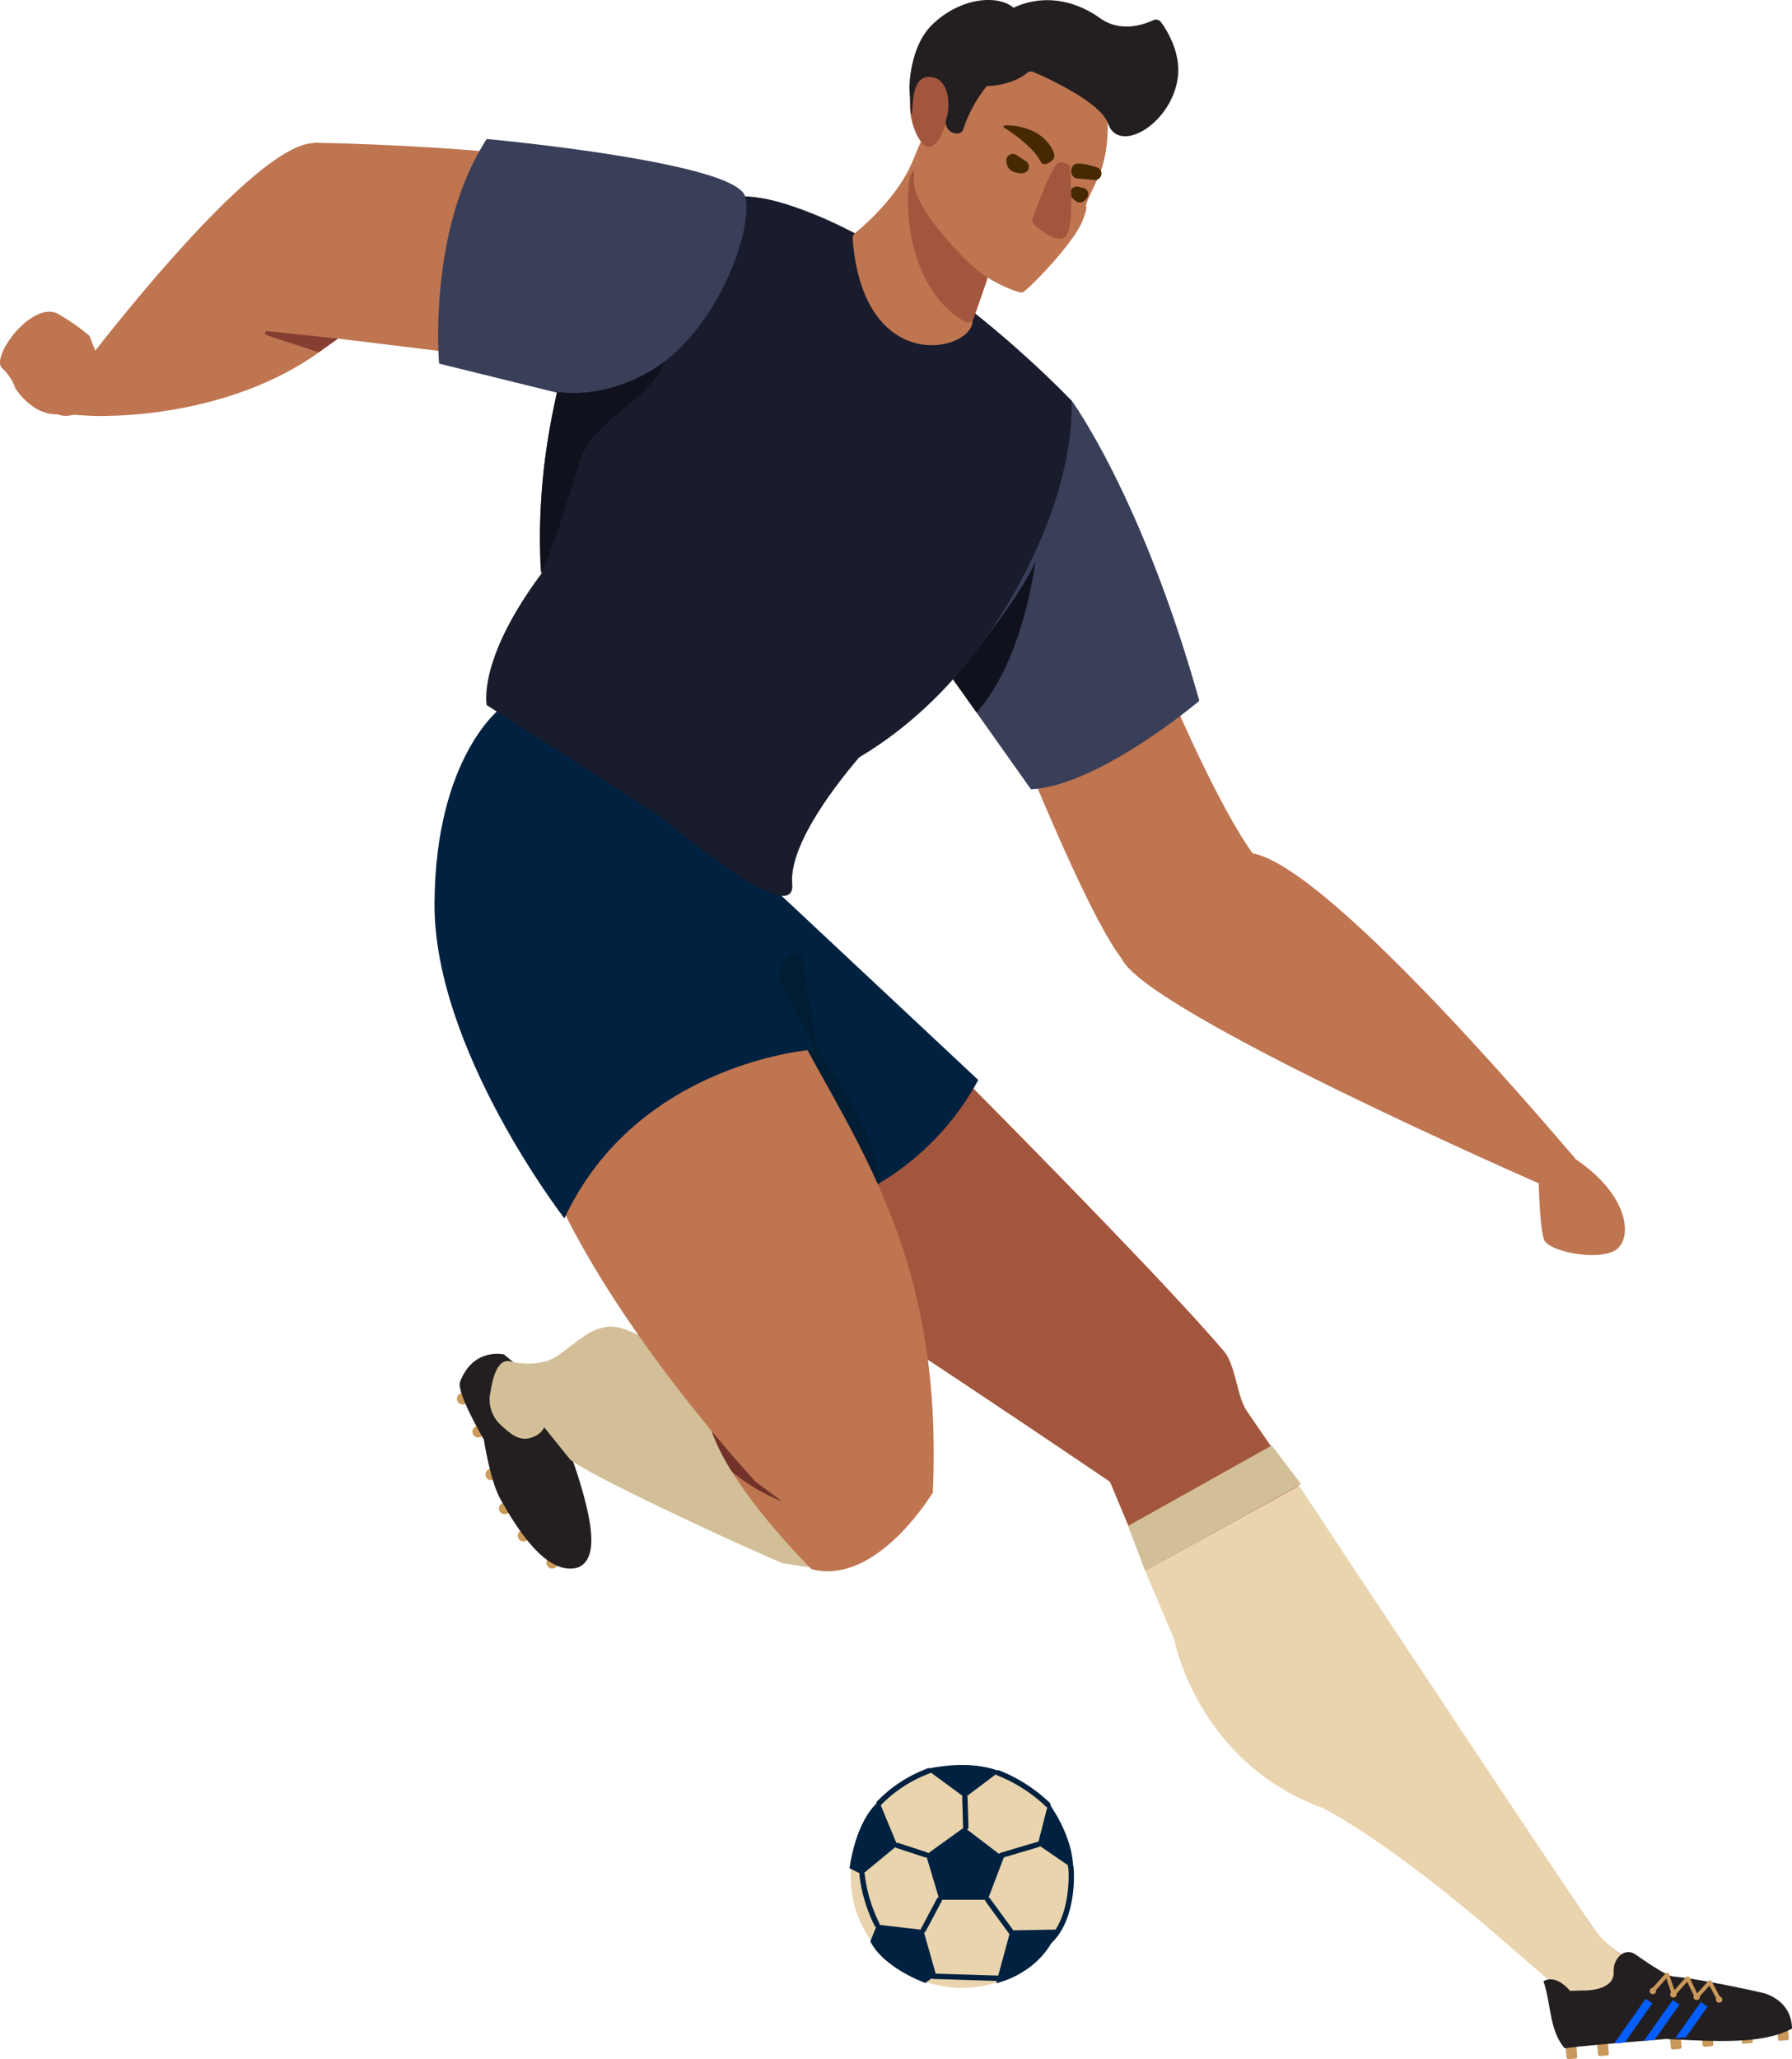 <svg xmlns="http://www.w3.org/2000/svg" width="314.3" height="360.999" viewBox="0 0 314.3 360.999">
  <g id="info_1" transform="translate(358 32)">
    <g id="Group_21" data-name="Group 21" transform="translate(-358 -32)">
      <g id="Group_19" data-name="Group 19" transform="translate(0 0)">
        <g id="Group_17" data-name="Group 17">
          <path id="Path_178" data-name="Path 178" d="M7816,2106.218s12.877,32.661,19.19,40.715,22.991-18.447,22.991-18.447-6.387-7.95-18.021-36.585S7816,2106.218,7816,2106.218Z" transform="translate(-7638.46 -1978.894)" fill="#be7550"/>
          <path id="Path_179" data-name="Path 179" d="M7802.821,1988.495s12.365,16.7,22.507,52.792c0,0-17.6,14.914-29.53,15.511,0,0-15.212-21.477-16.106-22.67S7797.018,2002.818,7802.821,1988.495Z" transform="translate(-7614.978 -1918.436)" fill="#393e59"/>
          <path id="Path_180" data-name="Path 180" d="M7869.425,2231.726c4.221,9.336,73.775,39.673,73.775,39.673l5.768-4.673c-.224,0-42.382-50.833-56.553-53.447C7892.415,2213.278,7865.2,2222.389,7869.425,2231.726Z" transform="translate(-7672.695 -2063.686)" fill="#be7550"/>
          <path id="Path_181" data-name="Path 181" d="M7790.26,2094.885l-4.4-6.19c1.967-1.05,13.323-15.962,14.741-20.408C7800.6,2068.287,7798.587,2085.662,7790.26,2094.885Z" transform="translate(-7618.984 -1969.996)" fill="#0f111c"/>
          <path id="Path_182" data-name="Path 182" d="M7324.374,1962.925a7.384,7.384,0,0,1-4.847-1.74,11.9,11.9,0,0,1-2.589-2.79,8.756,8.756,0,0,0-2.392-3.615c-1.981-2.081,5.6-12.193,10.063-9.349a38.49,38.49,0,0,1,5.3,3.713l3.259,8.335S7328.693,1964.643,7324.374,1962.925Z" transform="translate(-7314.223 -1890.287)" fill="#be7550"/>
          <g id="Group_14" data-name="Group 14" transform="translate(79.904 237.318)">
            <path id="Path_183" data-name="Path 183" d="M7585.1,2562.917a1.006,1.006,0,1,0,1.055-.966A1.005,1.005,0,0,0,7585.1,2562.917Z" transform="translate(-7569.16 -2526.307)" fill="#cc9b5a"/>
            <path id="Path_184" data-name="Path 184" d="M7570.906,2549.488a1.006,1.006,0,1,0,1.055-.966A1,1,0,0,0,7570.906,2549.488Z" transform="translate(-7559.989 -2517.63)" fill="#cc9b5a"/>
            <path id="Path_185" data-name="Path 185" d="M7561.546,2535.991a1.007,1.007,0,1,0,1.056-.966A1.006,1.006,0,0,0,7561.546,2535.991Z" transform="translate(-7553.94 -2508.909)" fill="#cc9b5a"/>
            <path id="Path_186" data-name="Path 186" d="M7554.876,2519.132a1.006,1.006,0,1,0,1.056-.966A1.007,1.007,0,0,0,7554.876,2519.132Z" transform="translate(-7549.63 -2498.015)" fill="#cc9b5a"/>
            <path id="Path_187" data-name="Path 187" d="M7548.966,2497.073a1.02,1.02,0,0,0-.436,1.366,1,1,0,0,0,1.355.434,1.021,1.021,0,0,0,.437-1.366A1,1,0,0,0,7548.966,2497.073Z" transform="translate(-7545.458 -2484.313)" fill="#cc9b5a"/>
            <ellipse id="Ellipse_6" data-name="Ellipse 6" cx="1.014" cy="1.006" rx="1.014" ry="1.006" transform="matrix(0.267, -0.964, 0.964, 0.267, 0, 8.593)" fill="#cc9b5a"/>
            <path id="Path_188" data-name="Path 188" d="M7549.835,2461.327s-5.346-1.272-7.685,4.785c-.711,1.842,4.17,10.138,4.17,10.138s1.108,7.244,2.9,10.435c2.893,5.161,7.813,12.99,13.04,12.129,1.469-.241,2.909-1.5,2.916-4.931.014-6.868-5.817-20.714-5.817-20.714l-5.3-8.36Z" transform="translate(-7541.362 -2461.215)" fill="#231f20"/>
          </g>
          <path id="Path_189" data-name="Path 189" d="M7603.2,2459.05s-14.831-12.206-19.985-11.335c-3.275.554-4.265,1.858-8.6,4.987-3.63,2.62-9,.979-9,.979l2.863,7.157,8.174,10.144c2.376,2.18,25.354,13.125,37.285,18.2l7.756,1.193S7619.308,2483.51,7603.2,2459.05Z" transform="translate(-7476.668 -2215.145)" fill="#d3bf97"/>
          <path id="Path_190" data-name="Path 190" d="M7557.164,2470.2a6.046,6.046,0,0,0,1.811,5.862c1.45,1.307,3,2.8,5.041,2.282,4.246-1.08,2.774-5.738,2.774-5.738S7559.258,2456.873,7557.164,2470.2Z" transform="translate(-7471.129 -2226.241)" fill="#d3bf97"/>
          <path id="Path_191" data-name="Path 191" d="M7469.852,1861.212s29.409.386,49.991,3.966-20.88,33.408-20.88,33.408l-26.846-3.281Z" transform="translate(-7414.787 -1836.189)" fill="#be7550"/>
          <g id="Group_15" data-name="Group 15" transform="translate(86.339 34.418)">
            <path id="Path_192" data-name="Path 192" d="M7596.8,1999.633c19.635,14.449,46.827.521,61.95-20.03s11.466-48.924-8.169-63.373-52.649-12.3-62.936,11.047C7580.336,1943.869,7577.165,1985.184,7596.8,1999.633Z" transform="translate(-7573.588 -1900.286)" fill="#191c2c"/>
            <path id="Path_193" data-name="Path 193" d="M7714.729,1923.6s-25.089-26.657-50.178-34.5-21.168,21.168-21.168,21.168l54.894,56.8S7715.121,1945.557,7714.729,1923.6Z" transform="translate(-7613.115 -1887.763)" fill="#191c2c"/>
            <path id="Path_194" data-name="Path 194" d="M7558.718,2090.413s-3.528-6.664,8.623-23.913,56.45,31.361,56.45,31.361" transform="translate(-7558.242 -2000.866)" fill="#191c2c"/>
          </g>
          <path id="Path_195" data-name="Path 195" d="M7736.866,1875.354a1.132,1.132,0,0,1,.416-.962c1.679-1.373,7.54-6.461,10.082-12.561.186-.448,1.741-4.26,1.987-4.474,3.429-2.973,11.077,18.222,12.193,21.384a1.121,1.121,0,0,1-.011.776c-.69,1.815-3.587,9.478-3.631,10.354C7757.637,1895.2,7738.725,1899.544,7736.866,1875.354Z" transform="translate(-7587.323 -1833.514)" fill="#be7550"/>
          <path id="Path_196" data-name="Path 196" d="M7665.976,2214.936s63.237,62.342,80.538,82.625l-19.985,22.819s-41.163-27.89-49.516-32.663-26.249-79.344-26.249-79.344Z" transform="translate(-7531.688 -2060.517)" fill="#a3563e"/>
          <path id="Path_197" data-name="Path 197" d="M7655.657,2207.347l-.3,2.685,37.286,34.9a47.215,47.215,0,0,1-36.192,24.46c-26.05,2.983-21.875-65.225-21.875-65.225l7.558-3.381Z" transform="translate(-7521.069 -2055.613)" fill="#002140"/>
          <path id="Path_198" data-name="Path 198" d="M7728.29,2529.932s-6.663,8.484-11.816,11.2-14.649-10.243-14.649-10.243Z" transform="translate(-7564.682 -2268.301)" fill="#863e32"/>
          <path id="Path_199" data-name="Path 199" d="M7705.374,2509.271s-9.782,16.427-21.267,13.445c0,0-14.168-13.871-17.748-24.758Z" transform="translate(-7541.766 -2247.639)" fill="#be7550"/>
          <path id="Path_200" data-name="Path 200" d="M7667.063,2499.644a34.53,34.53,0,0,0,3.554,7.084,31.569,31.569,0,0,0,8.627,5.133l.185.073-4.728-4.049Z" transform="translate(-7542.22 -2248.729)" fill="#723229"/>
          <path id="Path_201" data-name="Path 201" d="M7964.653,2571.649s-12.06-4.2-15.989-9.892c-11.8-17.1-47.681-71.8-60.994-90.975-1.753-2.524-1.889-7.606-3.877-10.34l-20.582,21.675,12.13,29.034s3.978,19.886,23.963,28.039c11.98,4.888,39.97,29.829,39.97,29.829S7965.548,2590.143,7964.653,2571.649Z" transform="translate(-7668.967 -2223.397)" fill="#a3563e"/>
          <path id="Path_202" data-name="Path 202" d="M7611.14,2420.819" transform="translate(-7506.084 -2197.794)" fill="#863e32"/>
          <path id="Path_203" data-name="Path 203" d="M7777.969,1893.278c-1.629-2.312-8.765-12.546-11.146-17.627a1.132,1.132,0,0,0-2.128.23c-1.279,5.667-.036,20.163,9.511,25.557a1.139,1.139,0,0,0,1.639-.611l2.266-6.526A1.126,1.126,0,0,0,7777.969,1893.278Z" transform="translate(-7605.037 -1845.098)" fill="#a3563e"/>
          <g id="Group_16" data-name="Group 16" transform="translate(159.592 2.021)">
            <path id="Path_204" data-name="Path 204" d="M7800.4,1809.509a1.149,1.149,0,0,1,.085.238c.265,1.112,2.064,9.355-1.142,16.021-3.444,7.162-.854,2.553-2.422,6.853s-9.955,12.621-10.612,12.82-5.225-1.624-8.04-3.976-11.227-10.992-11.035-15.735a12.477,12.477,0,0,1,1.463-6,1.134,1.134,0,0,0,.1-1c-.678-1.806-2.426-8.021,1.484-16.64C7774.952,1791.807,7793.653,1795.436,7800.4,1809.509Z" transform="translate(-7766.542 -1796.201)" fill="#be7550"/>
            <path id="Path_205" data-name="Path 205" d="M7820.5,1857.628s-1.124-4.468-7.588-5.01c-2-.168-1.163.406-1.163.406a25.471,25.471,0,0,1,4.02,3.035,11.02,11.02,0,0,1,2.5,3.137.305.305,0,0,0,.163.114,1.078,1.078,0,0,0,.839-.023C7819.821,1859.044,7820.763,1858.492,7820.5,1857.628Z" transform="translate(-7795.191 -1832.636)" fill="#462900"/>
            <path id="Path_206" data-name="Path 206" d="M7850.33,1873.957a1.127,1.127,0,0,0-.565-1.747c-1.251-.406-3.371-.98-4.035-.449a1.468,1.468,0,0,0-.443,1.463,1.121,1.121,0,0,0,1.013.919l3.011.271a1.122,1.122,0,0,0,.934-.354C7850.273,1874.026,7850.3,1873.992,7850.33,1873.957Z" transform="translate(-7816.954 -1844.888)" fill="#462900"/>
            <path id="Path_207" data-name="Path 207" d="M7772.169,1832.927a1.138,1.138,0,0,0,.017-.3c-.1-1.159-.895-8.421-4.847-5.463-4.29,3.209-.931,12.723,1.427,12.3C7770.9,1839.069,7771.987,1833.884,7772.169,1832.927Z" transform="translate(-7765.274 -1815.751)" fill="#a3563e"/>
          </g>
          <path id="Path_208" data-name="Path 208" d="M7814.832,1866.921a1.132,1.132,0,0,0-1.758.946c.009,1.013.479,2.1,2.378,2.257a1.8,1.8,0,0,0,1.041-.184,1.123,1.123,0,0,0,.024-1.908Z" transform="translate(-7636.57 -1839.756)" fill="#462900"/>
          <path id="Path_209" data-name="Path 209" d="M7847.013,1883.155a1.129,1.129,0,0,1,.678,1.753c-.594.809-1.522,1.388-2.689-.128l-.051-.069a1.133,1.133,0,0,1,1.182-1.757Z" transform="translate(-7657.028 -1850.218)" fill="#462900"/>
          <path id="Path_210" data-name="Path 210" d="M7832.581,1871.835s.978,11.244-1,12.289c-1.513.8-4.072-1.251-5.2-2.262a1.13,1.13,0,0,1-.308-1.224c.678-1.879,2.6-7.039,4.009-9.223a1.141,1.141,0,0,1,1.216-.49C7831.947,1871.072,7832.749,1871.355,7832.581,1871.835Z" transform="translate(-7644.928 -1842.446)" fill="#a3563e"/>
          <path id="Path_211" data-name="Path 211" d="M7802.464,1803.4a1.149,1.149,0,0,1,1.23-.219c2.7,1.173,11.822,5.364,13.072,9.044,1.835,5.4,10.973.206,12.2-7.872.659-4.34-1.736-8.275-2.9-9.889a1.127,1.127,0,0,0-1.392-.364c-1.673.782-5.719,2.189-9.278-.337-7.183-5.1-15.073-3.739-20.061,1.79C7784.062,1808.056,7798.878,1806.638,7802.464,1803.4Z" transform="translate(-7622.418 -1790.555)" fill="#231f20"/>
          <path id="Path_212" data-name="Path 212" d="M7539.936,1859.354s42.854,3.927,45.24,9.893c1.811,4.527-4.125,24.019-17.5,31.406a26.882,26.882,0,0,1-15.51,3.145l-20.582-5.071S7529.5,1875.461,7539.936,1859.354Z" transform="translate(-7454.567 -1834.988)" fill="#393e59"/>
          <path id="Path_213" data-name="Path 213" d="M7783.24,1801.109a24.5,24.5,0,0,0-8.786,12.012,1.125,1.125,0,0,1-1.359.757,1.939,1.939,0,0,1-1.587-2.627c.8-2.784.2-6.562-2.187-7.159s-3.579.994-3.778,5.17-.547-3.406-.547-3.406,0-7.184,4.026-11.062c7.111-6.848,17.2-4.822,15.213,1.144S7783.24,1801.109,7783.24,1801.109Z" transform="translate(-7605.501 -1790.49)" fill="#231f20"/>
          <path id="Path_214" data-name="Path 214" d="M7383.353,1861.481c-13.225,2.834-45.639,47.229-45.639,47.229l7.457.447s31.47,1.839,48.949-19.215C7394.12,1889.942,7394.983,1858.989,7383.353,1861.481Z" transform="translate(-7329.402 -1836.271)" fill="#be7550"/>
          <path id="Path_215" data-name="Path 215" d="M7458.413,1955.846l-12.423-1.325a.364.364,0,0,0-.151.708l9.157,3Z" transform="translate(-7399.107 -1896.481)" fill="#863e32"/>
          <path id="Path_216" data-name="Path 216" d="M7582.042,2006.829s1.83-2.973,6.761-19.506c2.245-7.527,12.4-10.624,14.84-17.531,0,0-8.253,6.662-18.793,5.27C7584.849,1975.062,7580.922,1990.8,7582.042,2006.829Z" transform="translate(-7487.151 -1906.351)" fill="#0f111c"/>
          <path id="Path_217" data-name="Path 217" d="M7704.035,2263.206l.795,5.568,1.889,10.937s11.187,15.063,10.738,23.565l-12.378-23.565.446-.746-5.865-11.186S7700.754,2260.522,7704.035,2263.206Z" transform="translate(-7563.284 -2095.563)" fill="#011d33"/>
          <path id="Path_218" data-name="Path 218" d="M7580.4,2188.6s-.519-1.885,10.838,21.576c11.979,24.748,29.531,43.649,27.53,88.122l-16.885,8.621-14.181-10.48s-47.771-51.214-40.464-80.123c0,0-8.01,3.582-12.229-10.911-10.262-35.264,11.092-40.347,28.089-27.542C7567.43,2181.127,7578.108,2182.022,7580.4,2188.6Z" transform="translate(-7455.161 -2036.671)" fill="#be7550"/>
          <path id="Path_219" data-name="Path 219" d="M7552.388,2230.7s-22.981-29.691-22.782-55.345,11.647-34.142,11.647-34.142l35.073,23.665,5.493,7.955,14.517,28.238S7565.313,2203.055,7552.388,2230.7Z" transform="translate(-7453.397 -2017.117)" fill="#002140"/>
          <path id="Path_220" data-name="Path 220" d="M7621.838,2099.676s-13.72,14.9-12.937,23.521-23.422-12-23.422-12l-30.166-19.329s-1.737-7.859,9.679-23.163S7621.838,2099.676,7621.838,2099.676Z" transform="translate(-7469.949 -1968.263)" fill="#191c2c"/>
          <path id="Path_221" data-name="Path 221" d="M8076.026,2362.012s.172,10.642,1.05,12.518,8.431,3.543,12.015,2,3.356-9.434-6.3-16.06S8076.026,2362.012,8076.026,2362.012Z" transform="translate(-7806.223 -2157.123)" fill="#be7550"/>
        </g>
        <g id="Group_18" data-name="Group 18" transform="translate(147.787 307.983)">
          <circle id="Ellipse_7" data-name="Ellipse 7" cx="19.541" cy="19.541" r="19.541" transform="translate(0 38.972) rotate(-85.692)" fill="#e9d4ad"/>
          <path id="Path_222" data-name="Path 222" d="M7779.94,2695.838l-6.7,4.821,2.353,7.88h8.467l2.823-7.409Z" transform="translate(-7758.614 -2683.488)" fill="#002140"/>
          <path id="Path_223" data-name="Path 223" d="M7745.651,2746.971l1.176-2.94,8.114.94,2.234,7.879-1.881,1.411S7748,2751.675,7745.651,2746.971Z" transform="translate(-7740.789 -2714.63)" fill="#002140"/>
          <path id="Path_224" data-name="Path 224" d="M7735.348,2694.635s.941-8.232,5.175-11.76l3.214,7.762-6.193,5.1Z" transform="translate(-7734.131 -2675.112)" fill="#002140"/>
          <path id="Path_225" data-name="Path 225" d="M7773.237,2665.641l6.821,5.018,6.086-4.577S7781.783,2663.838,7773.237,2665.641Z" transform="translate(-7758.614 -2663.523)" fill="#002140"/>
          <path id="Path_226" data-name="Path 226" d="M7830.513,2683.54l-1.882,7.369,6.194,4.234S7835.218,2690.282,7830.513,2683.54Z" transform="translate(-7794.408 -2675.542)" fill="#002140"/>
          <path id="Path_227" data-name="Path 227" d="M7810.534,2746.625l-2.509,9.251s7.918-1.568,10.819-9.408Z" transform="translate(-7781.093 -2716.204)" fill="#002140"/>
          <path id="Path_228" data-name="Path 228" d="M7791.812,2685.887a.471.471,0,0,1-.47-.456l-.156-5.174a.472.472,0,0,1,.456-.485.463.463,0,0,1,.484.457l.157,5.174a.471.471,0,0,1-.456.485Z" transform="translate(-7770.212 -2673.107)" fill="#002140"/>
          <path id="Path_229" data-name="Path 229" d="M7763.215,2706.07a.45.45,0,0,1-.146-.024l-5.019-1.646a.47.47,0,0,1,.294-.894l5.018,1.646a.471.471,0,0,1-.147.917Z" transform="translate(-7748.592 -2688.428)" fill="#002140"/>
          <path id="Path_230" data-name="Path 230" d="M7809.825,2705.861a.47.47,0,0,1-.133-.921l6.351-1.882a.47.47,0,1,1,.267.9l-6.35,1.881A.452.452,0,0,1,7809.825,2705.861Z" transform="translate(-7781.953 -2688.141)" fill="#002140"/>
          <path id="Path_231" data-name="Path 231" d="M7771.048,2736.638a.471.471,0,0,1-.415-.692l2.822-5.292a.471.471,0,0,1,.831.442l-2.822,5.292A.474.474,0,0,1,7771.048,2736.638Z" transform="translate(-7756.896 -2705.824)" fill="#002140"/>
          <path id="Path_232" data-name="Path 232" d="M7743.319,2727.606a.472.472,0,0,1-.423-.262,26.846,26.846,0,0,1-2.672-8.938.471.471,0,0,1,.936-.1,25.874,25.874,0,0,0,2.581,8.624.471.471,0,0,1-.422.678Z" transform="translate(-7737.281 -2697.734)" fill="#002140"/>
          <path id="Path_233" data-name="Path 233" d="M7749.113,2673.121a.47.47,0,0,1-.35-.785,23.655,23.655,0,0,1,8.925-5.8.47.47,0,0,1,.313.886,23.074,23.074,0,0,0-8.539,5.546A.469.469,0,0,1,7749.113,2673.121Z" transform="translate(-7742.722 -2664.534)" fill="#002140"/>
          <path id="Path_234" data-name="Path 234" d="M7787.323,2769.587h-.015l-11.29-.353a.472.472,0,0,1-.455-.485.485.485,0,0,1,.485-.456l11.289.353a.47.47,0,0,1-.015.94Z" transform="translate(-7760.117 -2730.308)" fill="#002140"/>
          <path id="Path_235" data-name="Path 235" d="M7832.98,2728.1a.471.471,0,0,1-.307-.827c4.212-3.639,3.982-11.589,3.816-12.7a.466.466,0,0,1-.046-.343.477.477,0,0,1,.91-.07c.19.457.831,9.6-4.066,13.828A.466.466,0,0,1,7832.98,2728.1Z" transform="translate(-7796.916 -2695.129)" fill="#002140"/>
          <path id="Path_236" data-name="Path 236" d="M7807.111,2737.03a.47.47,0,0,1-.379-.193l-4.155-5.684a.47.47,0,1,1,.76-.555l4.155,5.684a.47.47,0,0,1-.381.748Z" transform="translate(-7777.515 -2705.825)" fill="#002140"/>
          <path id="Path_237" data-name="Path 237" d="M7816.84,2674.03a.47.47,0,0,1-.315-.121,26.561,26.561,0,0,0-8.58-5.494.471.471,0,0,1,.327-.883,27.454,27.454,0,0,1,8.884,5.678.47.47,0,0,1-.315.819Z" transform="translate(-7780.842 -2665.179)" fill="#002140"/>
        </g>
      </g>
      <path id="Path_238" data-name="Path 238" d="M7898.609,2506.66l-25.2,14.093,2.981,7.859,27.372-15.177Z" transform="translate(-7675.554 -2253.263)" fill="#d3bf97"/>
      <path id="Path_239" data-name="Path 239" d="M7965.273,2608.8a22.5,22.5,0,0,1-4.578-4.308c-1.9-2.484-51.854-77.916-51.854-77.916l-27.011,14.905,5.149,12.105s3.93,21.365,26.017,29.5c0,0,10.027,4.743,29.677,21.545S7962.4,2623.676,7965.273,2608.8Z" transform="translate(-7680.999 -2266.131)" fill="#e9d4ad"/>
      <g id="Group_20" data-name="Group 20" transform="translate(270.705 342.214)">
        <path id="Rectangle_103" data-name="Rectangle 103" d="M.334,0H1.564A.335.335,0,0,1,1.9.335v1.92a.334.334,0,0,1-.334.334H.335A.335.335,0,0,1,0,2.254V.334A.334.334,0,0,1,.334,0Z" transform="matrix(-0.996, 0.085, -0.085, -0.996, 43.073, 15.403)" fill="#c9985a"/>
        <path id="Path_240" data-name="Path 240" d="M8177.532,2798.053l1.633-.135a.131.131,0,0,0,.119-.141l-.2-2.322a.131.131,0,0,0-.141-.119l-1.633.138a.131.131,0,0,0-.119.141l.2,2.319A.13.13,0,0,0,8177.532,2798.053Z" transform="translate(-8142.561 -2782.012)" fill="#c9985a"/>
        <rect id="Rectangle_104" data-name="Rectangle 104" width="1.899" height="2.589" rx="0.335" transform="translate(29.833 16.458) rotate(175.135)" fill="#c9985a"/>
        <rect id="Rectangle_105" data-name="Rectangle 105" width="1.899" height="2.589" rx="0.335" transform="matrix(-0.997, 0.084, -0.084, -0.997, 24.263, 16.93)" fill="#c9985a"/>
        <path id="Rectangle_106" data-name="Rectangle 106" d="M.335,0h1.23A.335.335,0,0,1,1.9.335v1.92a.335.335,0,0,1-.335.335H.334A.334.334,0,0,1,0,2.255V.335A.335.335,0,0,1,.335,0Z" transform="translate(11.492 18.08) rotate(175.213)" fill="#c9985a"/>
        <rect id="Rectangle_107" data-name="Rectangle 107" width="1.899" height="2.589" rx="0.335" transform="translate(5.96 18.627) rotate(175.209)" fill="#c9985a"/>
        <path id="Path_241" data-name="Path 241" d="M8079.31,2762.777s1.984-1.432,4.674,1.69l2.177-.071s5.54.249,5.479-3.21a3.606,3.606,0,0,1,1.241-3.053,2.162,2.162,0,0,1,2.6-.04c1.751,1.238,5.4,3.728,6.562,3.843,5.666.563,15.718,2.876,15.718,2.876s5.056,1.074,5.148,6.263c-5.249,2.868-13.853,2.205-22.184,1.828l-1.854.157-3.639.307-1.854.157-3.349.283-4.386.414-2.605.31C8080.307,2771.359,8080.7,2766.854,8079.31,2762.777Z" transform="translate(-8079.31 -2757.68)" fill="#231f20"/>
        <path id="Path_242" data-name="Path 242" d="M8150.3,2783.172l-3.806,5.377-1.854.156,4.5-6.356Z" transform="translate(-8121.524 -2773.621)" fill="#055eff"/>
        <path id="Path_243" data-name="Path 243" d="M8135.349,2782.185l-4.381,6.191-1.854.156,5.072-7.17Z" transform="translate(-8111.493 -2772.983)" fill="#055eff"/>
        <path id="Path_244" data-name="Path 244" d="M8121.09,2781.566l-4.826,6.849-1.854.157,5.519-7.828Z" transform="translate(-8101.99 -2772.584)" fill="#055eff"/>
        <path id="Path_245" data-name="Path 245" d="M8164.8,2780.187a.561.561,0,1,0,.512-.606A.561.561,0,0,0,8164.8,2780.187Z" transform="translate(-8134.552 -2771.831)" fill="#c9985a"/>
        <path id="Path_246" data-name="Path 246" d="M8153.671,2778.843a.562.562,0,1,0,.513-.607A.562.562,0,0,0,8153.671,2778.843Z" transform="translate(-8127.358 -2770.962)" fill="#c9985a"/>
        <path id="Path_247" data-name="Path 247" d="M8142.144,2777.614a.562.562,0,1,0,.513-.606A.562.562,0,0,0,8142.144,2777.614Z" transform="translate(-8119.91 -2770.168)" fill="#c9985a"/>
        <path id="Path_248" data-name="Path 248" d="M8131.968,2775.944a.561.561,0,1,0,.512-.607A.56.56,0,0,0,8131.968,2775.944Z" transform="translate(-8113.334 -2769.088)" fill="#c9985a"/>
        <path id="Path_249" data-name="Path 249" d="M8144.41,2772.9a.355.355,0,0,0,.133-.039.345.345,0,0,0,.144-.467l-1.613-3.04a.345.345,0,0,0-.561-.07l-1.981,2.185-1.351-2.785a.344.344,0,0,0-.262-.19.355.355,0,0,0-.306.11l-2.062,2.284-.96-2.812a.347.347,0,0,0-.585-.119l-2.586,2.875a.345.345,0,0,0,.514.462l2.193-2.438.96,2.811a.343.343,0,0,0,.258.226.347.347,0,0,0,.326-.107l2.111-2.339,1.35,2.784a.345.345,0,0,0,.566.082l1.994-2.2,1.383,2.605A.345.345,0,0,0,8144.41,2772.9Z" transform="translate(-8113.571 -2764.247)" fill="#c9985a"/>
      </g>
    </g>
  </g>
</svg>
